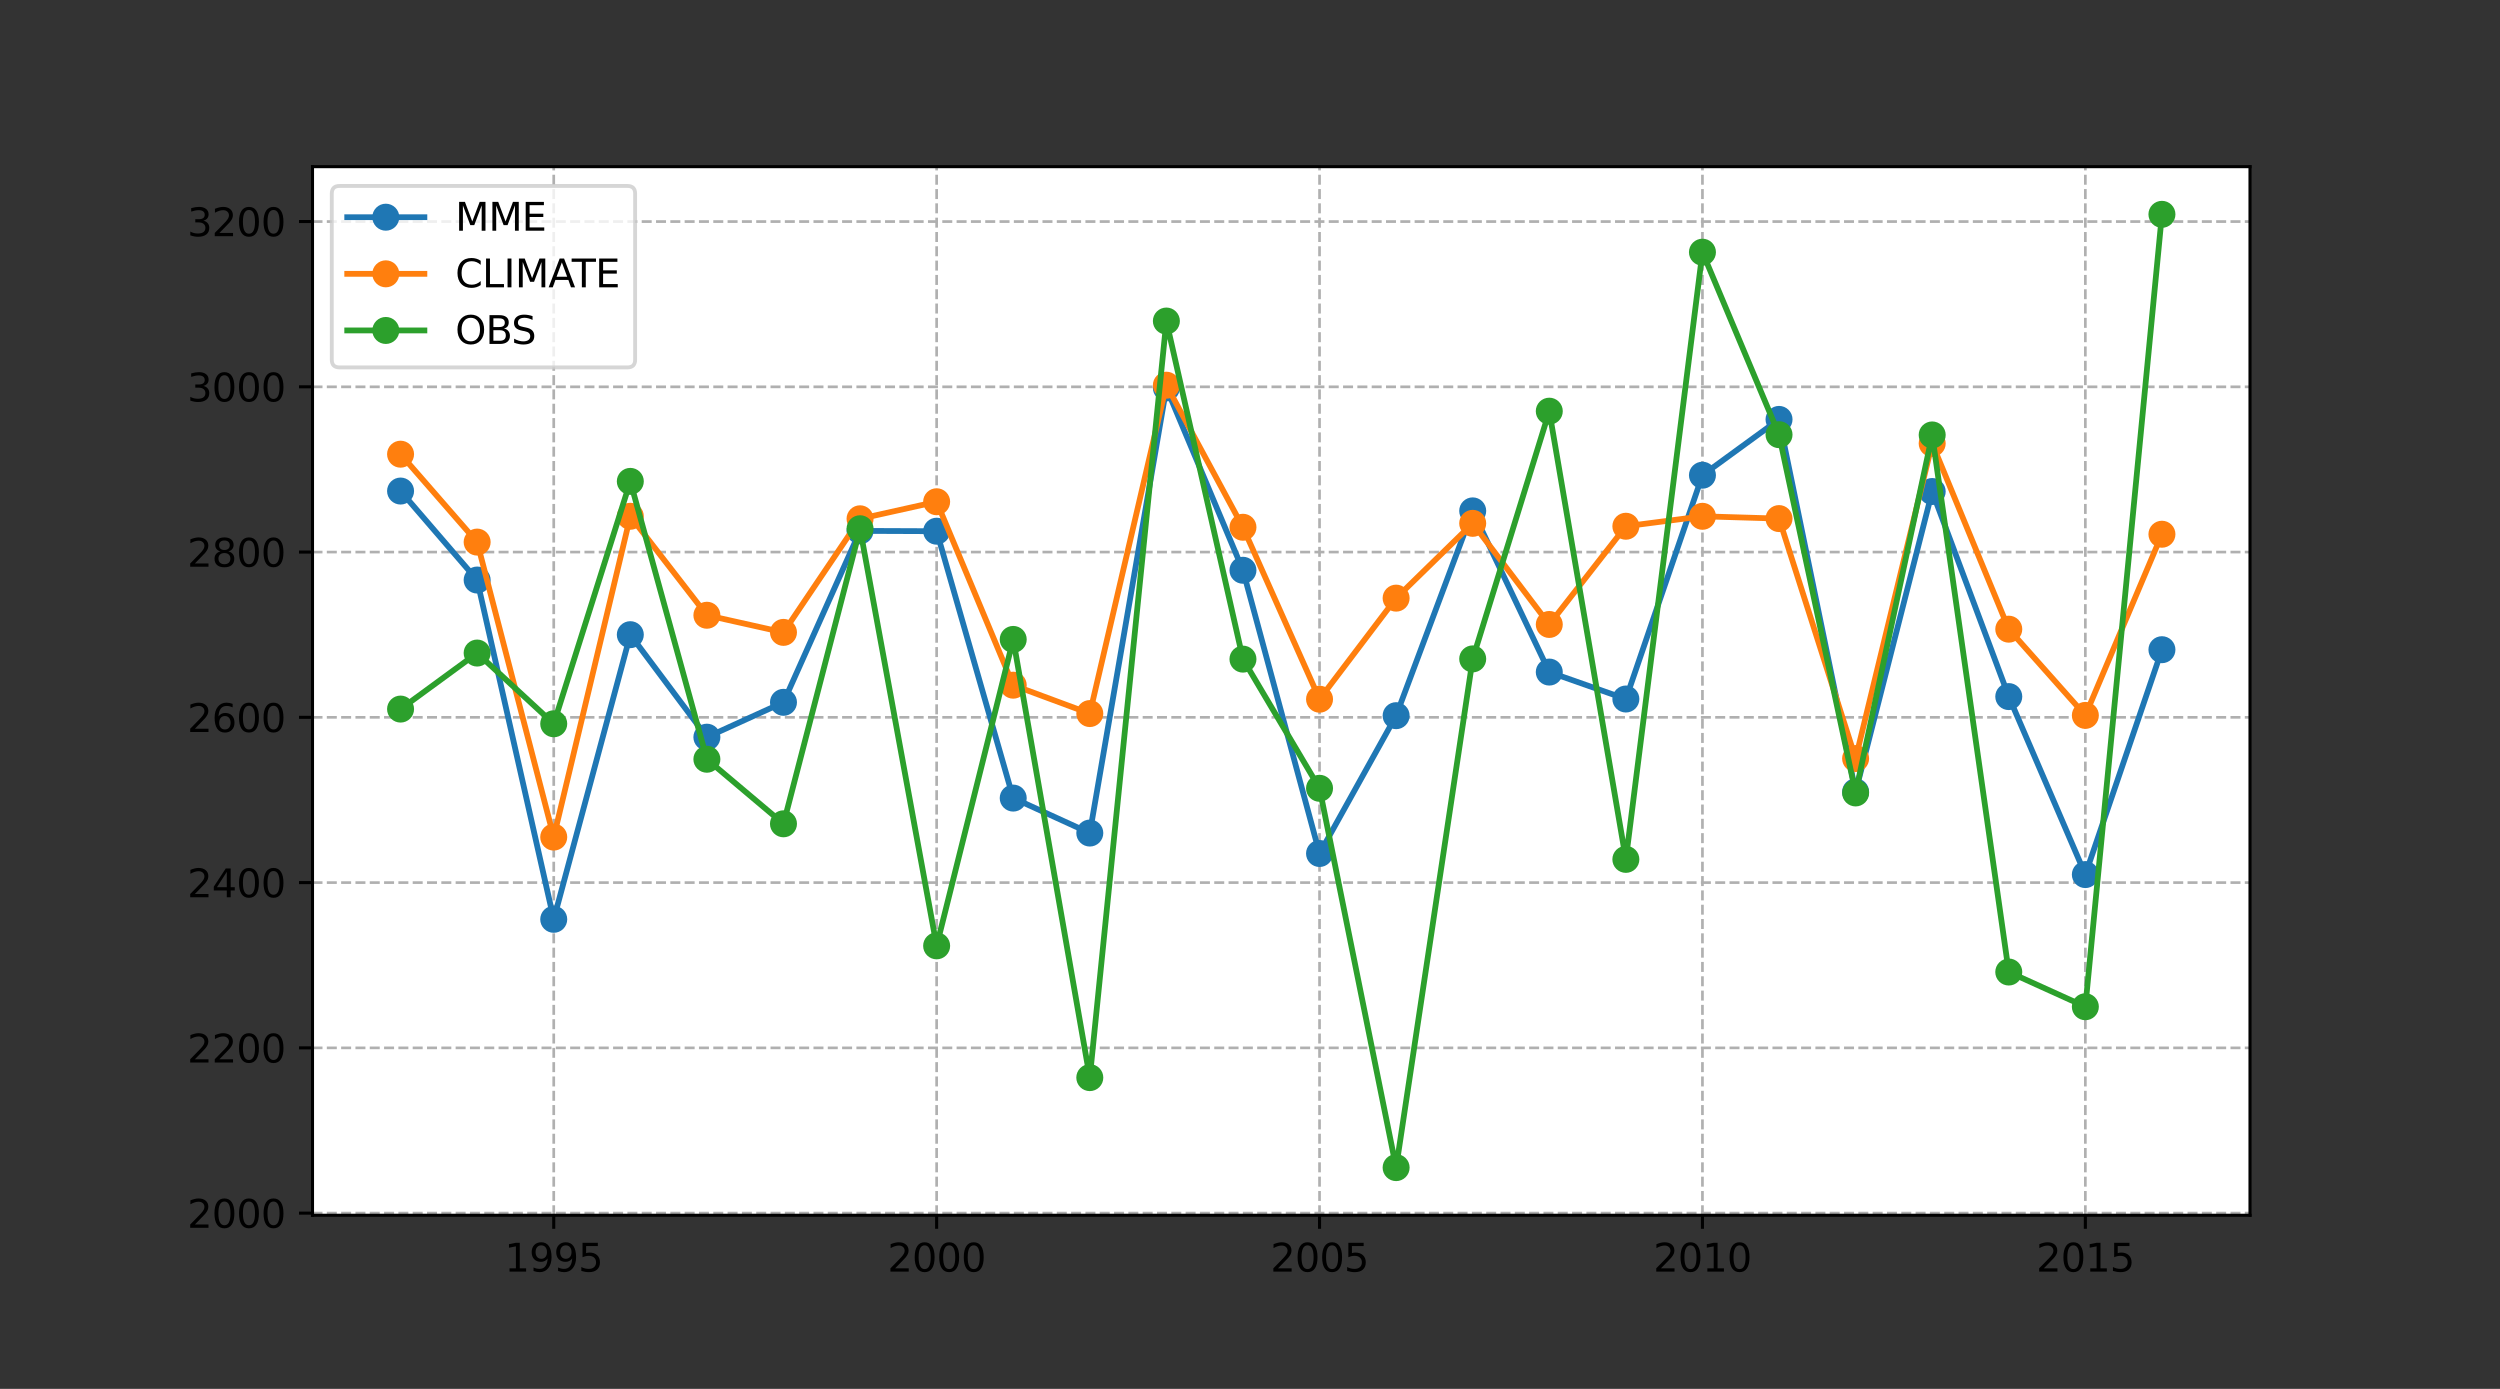 <?xml version="1.0" encoding="utf-8" standalone="no"?>
<!DOCTYPE svg PUBLIC "-//W3C//DTD SVG 1.1//EN"
  "http://www.w3.org/Graphics/SVG/1.1/DTD/svg11.dtd">
<svg xmlns:xlink="http://www.w3.org/1999/xlink" width="648pt" height="360pt" viewBox="0 0 648 360" xmlns="http://www.w3.org/2000/svg" version="1.1">
 <rect x="0" y="0" width="648" height="360" fill="#333333" stroke="none"/>
 <defs>
  <style type="text/css">*{stroke-linejoin: round; stroke-linecap: butt}</style>
 </defs>
 <g id="figure_1">
  <g id="patch_1">
   <path d="M 0 360 
L 648 360 
L 648 0 
L 0 0 
L 0 360 
z
" style="fill: none"/>
  </g>
  <g id="axes_1">
   <g id="patch_2">
    <path d="M 81 315 
L 583.2 315 
L 583.2 43.2 
L 81 43.2 
z
" style="fill: #ffffff"/>
   </g>
   <g id="matplotlib.axis_1">
    <g id="xtick_1">
     <g id="line2d_1">
      <path d="M 143.527 315 
L 143.527 43.2 
" clip-path="url(#p9c97876a5e)" style="fill: none; stroke-dasharray: 2.59,1.12; stroke-dashoffset: 0; stroke: #b0b0b0; stroke-width: 0.7"/>
     </g>
     <g id="line2d_2">
      <defs>
       <path id="mdd192f6ba7" d="M 0 0 
L 0 3.5 
" style="stroke: #000000; stroke-width: 0.8"/>
      </defs>
      <g>
       <use xlink:href="#mdd192f6ba7" x="143.527" y="315" style="stroke: #000000; stroke-width: 0.8"/>
      </g>
     </g>
     <g id="text_1">
      <!-- 1995 -->
      <g transform="translate(130.802 329.598)scale(0.1 -0.1)">
       <defs>
        <path id="DejaVuSans-31" d="M 794 531 
L 1825 531 
L 1825 4091 
L 703 3866 
L 703 4441 
L 1819 4666 
L 2450 4666 
L 2450 531 
L 3481 531 
L 3481 0 
L 794 0 
L 794 531 
z
" transform="scale(0.016)"/>
        <path id="DejaVuSans-39" d="M 703 97 
L 703 672 
Q 941 559 1184 500 
Q 1428 441 1663 441 
Q 2288 441 2617 861 
Q 2947 1281 2994 2138 
Q 2813 1869 2534 1725 
Q 2256 1581 1919 1581 
Q 1219 1581 811 2004 
Q 403 2428 403 3163 
Q 403 3881 828 4315 
Q 1253 4750 1959 4750 
Q 2769 4750 3195 4129 
Q 3622 3509 3622 2328 
Q 3622 1225 3098 567 
Q 2575 -91 1691 -91 
Q 1453 -91 1209 -44 
Q 966 3 703 97 
z
M 1959 2075 
Q 2384 2075 2632 2365 
Q 2881 2656 2881 3163 
Q 2881 3666 2632 3958 
Q 2384 4250 1959 4250 
Q 1534 4250 1286 3958 
Q 1038 3666 1038 3163 
Q 1038 2656 1286 2365 
Q 1534 2075 1959 2075 
z
" transform="scale(0.016)"/>
        <path id="DejaVuSans-35" d="M 691 4666 
L 3169 4666 
L 3169 4134 
L 1269 4134 
L 1269 2991 
Q 1406 3038 1543 3061 
Q 1681 3084 1819 3084 
Q 2600 3084 3056 2656 
Q 3513 2228 3513 1497 
Q 3513 744 3044 326 
Q 2575 -91 1722 -91 
Q 1428 -91 1123 -41 
Q 819 9 494 109 
L 494 744 
Q 775 591 1075 516 
Q 1375 441 1709 441 
Q 2250 441 2565 725 
Q 2881 1009 2881 1497 
Q 2881 1984 2565 2268 
Q 2250 2553 1709 2553 
Q 1456 2553 1204 2497 
Q 953 2441 691 2322 
L 691 4666 
z
" transform="scale(0.016)"/>
       </defs>
       <use xlink:href="#DejaVuSans-31"/>
       <use xlink:href="#DejaVuSans-39" x="63.623"/>
       <use xlink:href="#DejaVuSans-39" x="127.246"/>
       <use xlink:href="#DejaVuSans-35" x="190.869"/>
      </g>
     </g>
    </g>
    <g id="xtick_2">
     <g id="line2d_3">
      <path d="M 242.776 315 
L 242.776 43.2 
" clip-path="url(#p9c97876a5e)" style="fill: none; stroke-dasharray: 2.59,1.12; stroke-dashoffset: 0; stroke: #b0b0b0; stroke-width: 0.7"/>
     </g>
     <g id="line2d_4">
      <g>
       <use xlink:href="#mdd192f6ba7" x="242.776" y="315" style="stroke: #000000; stroke-width: 0.8"/>
      </g>
     </g>
     <g id="text_2">
      <!-- 2000 -->
      <g transform="translate(230.051 329.598)scale(0.1 -0.1)">
       <defs>
        <path id="DejaVuSans-32" d="M 1228 531 
L 3431 531 
L 3431 0 
L 469 0 
L 469 531 
Q 828 903 1448 1529 
Q 2069 2156 2228 2338 
Q 2531 2678 2651 2914 
Q 2772 3150 2772 3378 
Q 2772 3750 2511 3984 
Q 2250 4219 1831 4219 
Q 1534 4219 1204 4116 
Q 875 4013 500 3803 
L 500 4441 
Q 881 4594 1212 4672 
Q 1544 4750 1819 4750 
Q 2544 4750 2975 4387 
Q 3406 4025 3406 3419 
Q 3406 3131 3298 2873 
Q 3191 2616 2906 2266 
Q 2828 2175 2409 1742 
Q 1991 1309 1228 531 
z
" transform="scale(0.016)"/>
        <path id="DejaVuSans-30" d="M 2034 4250 
Q 1547 4250 1301 3770 
Q 1056 3291 1056 2328 
Q 1056 1369 1301 889 
Q 1547 409 2034 409 
Q 2525 409 2770 889 
Q 3016 1369 3016 2328 
Q 3016 3291 2770 3770 
Q 2525 4250 2034 4250 
z
M 2034 4750 
Q 2819 4750 3233 4129 
Q 3647 3509 3647 2328 
Q 3647 1150 3233 529 
Q 2819 -91 2034 -91 
Q 1250 -91 836 529 
Q 422 1150 422 2328 
Q 422 3509 836 4129 
Q 1250 4750 2034 4750 
z
" transform="scale(0.016)"/>
       </defs>
       <use xlink:href="#DejaVuSans-32"/>
       <use xlink:href="#DejaVuSans-30" x="63.623"/>
       <use xlink:href="#DejaVuSans-30" x="127.246"/>
       <use xlink:href="#DejaVuSans-30" x="190.869"/>
      </g>
     </g>
    </g>
    <g id="xtick_3">
     <g id="line2d_5">
      <path d="M 342.025 315 
L 342.025 43.2 
" clip-path="url(#p9c97876a5e)" style="fill: none; stroke-dasharray: 2.59,1.12; stroke-dashoffset: 0; stroke: #b0b0b0; stroke-width: 0.7"/>
     </g>
     <g id="line2d_6">
      <g>
       <use xlink:href="#mdd192f6ba7" x="342.025" y="315" style="stroke: #000000; stroke-width: 0.8"/>
      </g>
     </g>
     <g id="text_3">
      <!-- 2005 -->
      <g transform="translate(329.3 329.598)scale(0.1 -0.1)">
       <use xlink:href="#DejaVuSans-32"/>
       <use xlink:href="#DejaVuSans-30" x="63.623"/>
       <use xlink:href="#DejaVuSans-30" x="127.246"/>
       <use xlink:href="#DejaVuSans-35" x="190.869"/>
      </g>
     </g>
    </g>
    <g id="xtick_4">
     <g id="line2d_7">
      <path d="M 441.274 315 
L 441.274 43.2 
" clip-path="url(#p9c97876a5e)" style="fill: none; stroke-dasharray: 2.59,1.12; stroke-dashoffset: 0; stroke: #b0b0b0; stroke-width: 0.7"/>
     </g>
     <g id="line2d_8">
      <g>
       <use xlink:href="#mdd192f6ba7" x="441.274" y="315" style="stroke: #000000; stroke-width: 0.8"/>
      </g>
     </g>
     <g id="text_4">
      <!-- 2010 -->
      <g transform="translate(428.549 329.598)scale(0.1 -0.1)">
       <use xlink:href="#DejaVuSans-32"/>
       <use xlink:href="#DejaVuSans-30" x="63.623"/>
       <use xlink:href="#DejaVuSans-31" x="127.246"/>
       <use xlink:href="#DejaVuSans-30" x="190.869"/>
      </g>
     </g>
    </g>
    <g id="xtick_5">
     <g id="line2d_9">
      <path d="M 540.523 315 
L 540.523 43.2 
" clip-path="url(#p9c97876a5e)" style="fill: none; stroke-dasharray: 2.59,1.12; stroke-dashoffset: 0; stroke: #b0b0b0; stroke-width: 0.7"/>
     </g>
     <g id="line2d_10">
      <g>
       <use xlink:href="#mdd192f6ba7" x="540.523" y="315" style="stroke: #000000; stroke-width: 0.8"/>
      </g>
     </g>
     <g id="text_5">
      <!-- 2015 -->
      <g transform="translate(527.798 329.598)scale(0.1 -0.1)">
       <use xlink:href="#DejaVuSans-32"/>
       <use xlink:href="#DejaVuSans-30" x="63.623"/>
       <use xlink:href="#DejaVuSans-31" x="127.246"/>
       <use xlink:href="#DejaVuSans-35" x="190.869"/>
      </g>
     </g>
    </g>
   </g>
   <g id="matplotlib.axis_2">
    <g id="ytick_1">
     <g id="line2d_11">
      <path d="M 81 314.44 
L 583.2 314.44 
" clip-path="url(#p9c97876a5e)" style="fill: none; stroke-dasharray: 2.59,1.12; stroke-dashoffset: 0; stroke: #b0b0b0; stroke-width: 0.7"/>
     </g>
     <g id="line2d_12">
      <defs>
       <path id="m033b8f2d22" d="M 0 0 
L -3.5 0 
" style="stroke: #000000; stroke-width: 0.8"/>
      </defs>
      <g>
       <use xlink:href="#m033b8f2d22" x="81" y="314.44" style="stroke: #000000; stroke-width: 0.8"/>
      </g>
     </g>
     <g id="text_6">
      <!-- 2000 -->
      <g transform="translate(48.55 318.239)scale(0.1 -0.1)">
       <use xlink:href="#DejaVuSans-32"/>
       <use xlink:href="#DejaVuSans-30" x="63.623"/>
       <use xlink:href="#DejaVuSans-30" x="127.246"/>
       <use xlink:href="#DejaVuSans-30" x="190.869"/>
      </g>
     </g>
    </g>
    <g id="ytick_2">
     <g id="line2d_13">
      <path d="M 81 271.604 
L 583.2 271.604 
" clip-path="url(#p9c97876a5e)" style="fill: none; stroke-dasharray: 2.59,1.12; stroke-dashoffset: 0; stroke: #b0b0b0; stroke-width: 0.7"/>
     </g>
     <g id="line2d_14">
      <g>
       <use xlink:href="#m033b8f2d22" x="81" y="271.604" style="stroke: #000000; stroke-width: 0.8"/>
      </g>
     </g>
     <g id="text_7">
      <!-- 2200 -->
      <g transform="translate(48.55 275.403)scale(0.1 -0.1)">
       <use xlink:href="#DejaVuSans-32"/>
       <use xlink:href="#DejaVuSans-32" x="63.623"/>
       <use xlink:href="#DejaVuSans-30" x="127.246"/>
       <use xlink:href="#DejaVuSans-30" x="190.869"/>
      </g>
     </g>
    </g>
    <g id="ytick_3">
     <g id="line2d_15">
      <path d="M 81 228.769 
L 583.2 228.769 
" clip-path="url(#p9c97876a5e)" style="fill: none; stroke-dasharray: 2.59,1.12; stroke-dashoffset: 0; stroke: #b0b0b0; stroke-width: 0.7"/>
     </g>
     <g id="line2d_16">
      <g>
       <use xlink:href="#m033b8f2d22" x="81" y="228.769" style="stroke: #000000; stroke-width: 0.8"/>
      </g>
     </g>
     <g id="text_8">
      <!-- 2400 -->
      <g transform="translate(48.55 232.568)scale(0.1 -0.1)">
       <defs>
        <path id="DejaVuSans-34" d="M 2419 4116 
L 825 1625 
L 2419 1625 
L 2419 4116 
z
M 2253 4666 
L 3047 4666 
L 3047 1625 
L 3713 1625 
L 3713 1100 
L 3047 1100 
L 3047 0 
L 2419 0 
L 2419 1100 
L 313 1100 
L 313 1709 
L 2253 4666 
z
" transform="scale(0.016)"/>
       </defs>
       <use xlink:href="#DejaVuSans-32"/>
       <use xlink:href="#DejaVuSans-34" x="63.623"/>
       <use xlink:href="#DejaVuSans-30" x="127.246"/>
       <use xlink:href="#DejaVuSans-30" x="190.869"/>
      </g>
     </g>
    </g>
    <g id="ytick_4">
     <g id="line2d_17">
      <path d="M 81 185.933 
L 583.2 185.933 
" clip-path="url(#p9c97876a5e)" style="fill: none; stroke-dasharray: 2.59,1.12; stroke-dashoffset: 0; stroke: #b0b0b0; stroke-width: 0.7"/>
     </g>
     <g id="line2d_18">
      <g>
       <use xlink:href="#m033b8f2d22" x="81" y="185.933" style="stroke: #000000; stroke-width: 0.8"/>
      </g>
     </g>
     <g id="text_9">
      <!-- 2600 -->
      <g transform="translate(48.55 189.733)scale(0.1 -0.1)">
       <defs>
        <path id="DejaVuSans-36" d="M 2113 2584 
Q 1688 2584 1439 2293 
Q 1191 2003 1191 1497 
Q 1191 994 1439 701 
Q 1688 409 2113 409 
Q 2538 409 2786 701 
Q 3034 994 3034 1497 
Q 3034 2003 2786 2293 
Q 2538 2584 2113 2584 
z
M 3366 4563 
L 3366 3988 
Q 3128 4100 2886 4159 
Q 2644 4219 2406 4219 
Q 1781 4219 1451 3797 
Q 1122 3375 1075 2522 
Q 1259 2794 1537 2939 
Q 1816 3084 2150 3084 
Q 2853 3084 3261 2657 
Q 3669 2231 3669 1497 
Q 3669 778 3244 343 
Q 2819 -91 2113 -91 
Q 1303 -91 875 529 
Q 447 1150 447 2328 
Q 447 3434 972 4092 
Q 1497 4750 2381 4750 
Q 2619 4750 2861 4703 
Q 3103 4656 3366 4563 
z
" transform="scale(0.016)"/>
       </defs>
       <use xlink:href="#DejaVuSans-32"/>
       <use xlink:href="#DejaVuSans-36" x="63.623"/>
       <use xlink:href="#DejaVuSans-30" x="127.246"/>
       <use xlink:href="#DejaVuSans-30" x="190.869"/>
      </g>
     </g>
    </g>
    <g id="ytick_5">
     <g id="line2d_19">
      <path d="M 81 143.098 
L 583.2 143.098 
" clip-path="url(#p9c97876a5e)" style="fill: none; stroke-dasharray: 2.59,1.12; stroke-dashoffset: 0; stroke: #b0b0b0; stroke-width: 0.7"/>
     </g>
     <g id="line2d_20">
      <g>
       <use xlink:href="#m033b8f2d22" x="81" y="143.098" style="stroke: #000000; stroke-width: 0.8"/>
      </g>
     </g>
     <g id="text_10">
      <!-- 2800 -->
      <g transform="translate(48.55 146.897)scale(0.1 -0.1)">
       <defs>
        <path id="DejaVuSans-38" d="M 2034 2216 
Q 1584 2216 1326 1975 
Q 1069 1734 1069 1313 
Q 1069 891 1326 650 
Q 1584 409 2034 409 
Q 2484 409 2743 651 
Q 3003 894 3003 1313 
Q 3003 1734 2745 1975 
Q 2488 2216 2034 2216 
z
M 1403 2484 
Q 997 2584 770 2862 
Q 544 3141 544 3541 
Q 544 4100 942 4425 
Q 1341 4750 2034 4750 
Q 2731 4750 3128 4425 
Q 3525 4100 3525 3541 
Q 3525 3141 3298 2862 
Q 3072 2584 2669 2484 
Q 3125 2378 3379 2068 
Q 3634 1759 3634 1313 
Q 3634 634 3220 271 
Q 2806 -91 2034 -91 
Q 1263 -91 848 271 
Q 434 634 434 1313 
Q 434 1759 690 2068 
Q 947 2378 1403 2484 
z
M 1172 3481 
Q 1172 3119 1398 2916 
Q 1625 2713 2034 2713 
Q 2441 2713 2670 2916 
Q 2900 3119 2900 3481 
Q 2900 3844 2670 4047 
Q 2441 4250 2034 4250 
Q 1625 4250 1398 4047 
Q 1172 3844 1172 3481 
z
" transform="scale(0.016)"/>
       </defs>
       <use xlink:href="#DejaVuSans-32"/>
       <use xlink:href="#DejaVuSans-38" x="63.623"/>
       <use xlink:href="#DejaVuSans-30" x="127.246"/>
       <use xlink:href="#DejaVuSans-30" x="190.869"/>
      </g>
     </g>
    </g>
    <g id="ytick_6">
     <g id="line2d_21">
      <path d="M 81 100.263 
L 583.2 100.263 
" clip-path="url(#p9c97876a5e)" style="fill: none; stroke-dasharray: 2.59,1.12; stroke-dashoffset: 0; stroke: #b0b0b0; stroke-width: 0.7"/>
     </g>
     <g id="line2d_22">
      <g>
       <use xlink:href="#m033b8f2d22" x="81" y="100.263" style="stroke: #000000; stroke-width: 0.8"/>
      </g>
     </g>
     <g id="text_11">
      <!-- 3000 -->
      <g transform="translate(48.55 104.062)scale(0.1 -0.1)">
       <defs>
        <path id="DejaVuSans-33" d="M 2597 2516 
Q 3050 2419 3304 2112 
Q 3559 1806 3559 1356 
Q 3559 666 3084 287 
Q 2609 -91 1734 -91 
Q 1441 -91 1130 -33 
Q 819 25 488 141 
L 488 750 
Q 750 597 1062 519 
Q 1375 441 1716 441 
Q 2309 441 2620 675 
Q 2931 909 2931 1356 
Q 2931 1769 2642 2001 
Q 2353 2234 1838 2234 
L 1294 2234 
L 1294 2753 
L 1863 2753 
Q 2328 2753 2575 2939 
Q 2822 3125 2822 3475 
Q 2822 3834 2567 4026 
Q 2313 4219 1838 4219 
Q 1578 4219 1281 4162 
Q 984 4106 628 3988 
L 628 4550 
Q 988 4650 1302 4700 
Q 1616 4750 1894 4750 
Q 2613 4750 3031 4423 
Q 3450 4097 3450 3541 
Q 3450 3153 3228 2886 
Q 3006 2619 2597 2516 
z
" transform="scale(0.016)"/>
       </defs>
       <use xlink:href="#DejaVuSans-33"/>
       <use xlink:href="#DejaVuSans-30" x="63.623"/>
       <use xlink:href="#DejaVuSans-30" x="127.246"/>
       <use xlink:href="#DejaVuSans-30" x="190.869"/>
      </g>
     </g>
    </g>
    <g id="ytick_7">
     <g id="line2d_23">
      <path d="M 81 57.427 
L 583.2 57.427 
" clip-path="url(#p9c97876a5e)" style="fill: none; stroke-dasharray: 2.59,1.12; stroke-dashoffset: 0; stroke: #b0b0b0; stroke-width: 0.7"/>
     </g>
     <g id="line2d_24">
      <g>
       <use xlink:href="#m033b8f2d22" x="81" y="57.427" style="stroke: #000000; stroke-width: 0.8"/>
      </g>
     </g>
     <g id="text_12">
      <!-- 3200 -->
      <g transform="translate(48.55 61.227)scale(0.1 -0.1)">
       <use xlink:href="#DejaVuSans-33"/>
       <use xlink:href="#DejaVuSans-32" x="63.623"/>
       <use xlink:href="#DejaVuSans-30" x="127.246"/>
       <use xlink:href="#DejaVuSans-30" x="190.869"/>
      </g>
     </g>
    </g>
   </g>
   <g id="line2d_25">
    <path d="M 103.827 127.28 
L 123.677 150.346 
L 143.527 238.286 
L 163.377 164.509 
L 183.226 191.078 
L 203.076 182.043 
L 222.926 137.609 
L 242.776 137.689 
L 262.626 206.865 
L 282.475 215.926 
L 302.325 100.549 
L 322.175 147.814 
L 342.025 221.227 
L 361.875 185.503 
L 381.725 132.421 
L 401.574 174.2 
L 421.424 181.185 
L 441.274 123.174 
L 461.124 108.712 
L 480.974 205.248 
L 500.823 127.401 
L 520.673 180.555 
L 540.523 226.691 
L 560.373 168.402 
" clip-path="url(#p9c97876a5e)" style="fill: none; stroke: #1f77b4; stroke-width: 1.5; stroke-linecap: square"/>
    <defs>
     <path id="me80f377b57" d="M 0 3 
C 0.796 3 1.559 2.684 2.121 2.121 
C 2.684 1.559 3 0.796 3 0 
C 3 -0.796 2.684 -1.559 2.121 -2.121 
C 1.559 -2.684 0.796 -3 0 -3 
C -0.796 -3 -1.559 -2.684 -2.121 -2.121 
C -2.684 -1.559 -3 -0.796 -3 0 
C -3 0.796 -2.684 1.559 -2.121 2.121 
C -1.559 2.684 -0.796 3 0 3 
z
" style="stroke: #1f77b4"/>
    </defs>
    <g clip-path="url(#p9c97876a5e)">
     <use xlink:href="#me80f377b57" x="103.827" y="127.28" style="fill: #1f77b4; stroke: #1f77b4"/>
     <use xlink:href="#me80f377b57" x="123.677" y="150.346" style="fill: #1f77b4; stroke: #1f77b4"/>
     <use xlink:href="#me80f377b57" x="143.527" y="238.286" style="fill: #1f77b4; stroke: #1f77b4"/>
     <use xlink:href="#me80f377b57" x="163.377" y="164.509" style="fill: #1f77b4; stroke: #1f77b4"/>
     <use xlink:href="#me80f377b57" x="183.226" y="191.078" style="fill: #1f77b4; stroke: #1f77b4"/>
     <use xlink:href="#me80f377b57" x="203.076" y="182.043" style="fill: #1f77b4; stroke: #1f77b4"/>
     <use xlink:href="#me80f377b57" x="222.926" y="137.609" style="fill: #1f77b4; stroke: #1f77b4"/>
     <use xlink:href="#me80f377b57" x="242.776" y="137.689" style="fill: #1f77b4; stroke: #1f77b4"/>
     <use xlink:href="#me80f377b57" x="262.626" y="206.865" style="fill: #1f77b4; stroke: #1f77b4"/>
     <use xlink:href="#me80f377b57" x="282.475" y="215.926" style="fill: #1f77b4; stroke: #1f77b4"/>
     <use xlink:href="#me80f377b57" x="302.325" y="100.549" style="fill: #1f77b4; stroke: #1f77b4"/>
     <use xlink:href="#me80f377b57" x="322.175" y="147.814" style="fill: #1f77b4; stroke: #1f77b4"/>
     <use xlink:href="#me80f377b57" x="342.025" y="221.227" style="fill: #1f77b4; stroke: #1f77b4"/>
     <use xlink:href="#me80f377b57" x="361.875" y="185.503" style="fill: #1f77b4; stroke: #1f77b4"/>
     <use xlink:href="#me80f377b57" x="381.725" y="132.421" style="fill: #1f77b4; stroke: #1f77b4"/>
     <use xlink:href="#me80f377b57" x="401.574" y="174.2" style="fill: #1f77b4; stroke: #1f77b4"/>
     <use xlink:href="#me80f377b57" x="421.424" y="181.185" style="fill: #1f77b4; stroke: #1f77b4"/>
     <use xlink:href="#me80f377b57" x="441.274" y="123.174" style="fill: #1f77b4; stroke: #1f77b4"/>
     <use xlink:href="#me80f377b57" x="461.124" y="108.712" style="fill: #1f77b4; stroke: #1f77b4"/>
     <use xlink:href="#me80f377b57" x="480.974" y="205.248" style="fill: #1f77b4; stroke: #1f77b4"/>
     <use xlink:href="#me80f377b57" x="500.823" y="127.401" style="fill: #1f77b4; stroke: #1f77b4"/>
     <use xlink:href="#me80f377b57" x="520.673" y="180.555" style="fill: #1f77b4; stroke: #1f77b4"/>
     <use xlink:href="#me80f377b57" x="540.523" y="226.691" style="fill: #1f77b4; stroke: #1f77b4"/>
     <use xlink:href="#me80f377b57" x="560.373" y="168.402" style="fill: #1f77b4; stroke: #1f77b4"/>
    </g>
   </g>
   <g id="line2d_26">
    <path d="M 103.827 117.725 
L 123.677 140.51 
L 143.527 216.971 
L 163.377 133.822 
L 183.226 159.473 
L 203.076 163.914 
L 222.926 134.472 
L 242.776 130.055 
L 262.626 177.6 
L 282.475 184.956 
L 302.325 99.844 
L 322.175 136.668 
L 342.025 181.235 
L 361.875 155.037 
L 381.725 135.651 
L 401.574 161.86 
L 421.424 136.403 
L 441.274 133.825 
L 461.124 134.416 
L 480.974 196.614 
L 500.823 114.943 
L 520.673 163.082 
L 540.523 185.43 
L 560.373 138.473 
" clip-path="url(#p9c97876a5e)" style="fill: none; stroke: #ff7f0e; stroke-width: 1.5; stroke-linecap: square"/>
    <defs>
     <path id="mc7792795c3" d="M 0 3 
C 0.796 3 1.559 2.684 2.121 2.121 
C 2.684 1.559 3 0.796 3 0 
C 3 -0.796 2.684 -1.559 2.121 -2.121 
C 1.559 -2.684 0.796 -3 0 -3 
C -0.796 -3 -1.559 -2.684 -2.121 -2.121 
C -2.684 -1.559 -3 -0.796 -3 0 
C -3 0.796 -2.684 1.559 -2.121 2.121 
C -1.559 2.684 -0.796 3 0 3 
z
" style="stroke: #ff7f0e"/>
    </defs>
    <g clip-path="url(#p9c97876a5e)">
     <use xlink:href="#mc7792795c3" x="103.827" y="117.725" style="fill: #ff7f0e; stroke: #ff7f0e"/>
     <use xlink:href="#mc7792795c3" x="123.677" y="140.51" style="fill: #ff7f0e; stroke: #ff7f0e"/>
     <use xlink:href="#mc7792795c3" x="143.527" y="216.971" style="fill: #ff7f0e; stroke: #ff7f0e"/>
     <use xlink:href="#mc7792795c3" x="163.377" y="133.822" style="fill: #ff7f0e; stroke: #ff7f0e"/>
     <use xlink:href="#mc7792795c3" x="183.226" y="159.473" style="fill: #ff7f0e; stroke: #ff7f0e"/>
     <use xlink:href="#mc7792795c3" x="203.076" y="163.914" style="fill: #ff7f0e; stroke: #ff7f0e"/>
     <use xlink:href="#mc7792795c3" x="222.926" y="134.472" style="fill: #ff7f0e; stroke: #ff7f0e"/>
     <use xlink:href="#mc7792795c3" x="242.776" y="130.055" style="fill: #ff7f0e; stroke: #ff7f0e"/>
     <use xlink:href="#mc7792795c3" x="262.626" y="177.6" style="fill: #ff7f0e; stroke: #ff7f0e"/>
     <use xlink:href="#mc7792795c3" x="282.475" y="184.956" style="fill: #ff7f0e; stroke: #ff7f0e"/>
     <use xlink:href="#mc7792795c3" x="302.325" y="99.844" style="fill: #ff7f0e; stroke: #ff7f0e"/>
     <use xlink:href="#mc7792795c3" x="322.175" y="136.668" style="fill: #ff7f0e; stroke: #ff7f0e"/>
     <use xlink:href="#mc7792795c3" x="342.025" y="181.235" style="fill: #ff7f0e; stroke: #ff7f0e"/>
     <use xlink:href="#mc7792795c3" x="361.875" y="155.037" style="fill: #ff7f0e; stroke: #ff7f0e"/>
     <use xlink:href="#mc7792795c3" x="381.725" y="135.651" style="fill: #ff7f0e; stroke: #ff7f0e"/>
     <use xlink:href="#mc7792795c3" x="401.574" y="161.86" style="fill: #ff7f0e; stroke: #ff7f0e"/>
     <use xlink:href="#mc7792795c3" x="421.424" y="136.403" style="fill: #ff7f0e; stroke: #ff7f0e"/>
     <use xlink:href="#mc7792795c3" x="441.274" y="133.825" style="fill: #ff7f0e; stroke: #ff7f0e"/>
     <use xlink:href="#mc7792795c3" x="461.124" y="134.416" style="fill: #ff7f0e; stroke: #ff7f0e"/>
     <use xlink:href="#mc7792795c3" x="480.974" y="196.614" style="fill: #ff7f0e; stroke: #ff7f0e"/>
     <use xlink:href="#mc7792795c3" x="500.823" y="114.943" style="fill: #ff7f0e; stroke: #ff7f0e"/>
     <use xlink:href="#mc7792795c3" x="520.673" y="163.082" style="fill: #ff7f0e; stroke: #ff7f0e"/>
     <use xlink:href="#mc7792795c3" x="540.523" y="185.43" style="fill: #ff7f0e; stroke: #ff7f0e"/>
     <use xlink:href="#mc7792795c3" x="560.373" y="138.473" style="fill: #ff7f0e; stroke: #ff7f0e"/>
    </g>
   </g>
   <g id="line2d_27">
    <path d="M 103.827 183.793 
L 123.677 169.271 
L 143.527 187.603 
L 163.377 124.773 
L 183.226 196.795 
L 203.076 213.529 
L 222.926 137.052 
L 242.776 245.16 
L 262.626 165.738 
L 282.475 279.318 
L 302.325 83.215 
L 322.175 170.846 
L 342.025 204.327 
L 361.875 302.645 
L 381.725 170.785 
L 401.574 106.579 
L 421.424 222.749 
L 441.274 65.37 
L 461.124 112.666 
L 480.974 205.53 
L 500.823 112.739 
L 520.673 251.947 
L 540.523 260.943 
L 560.373 55.555 
" clip-path="url(#p9c97876a5e)" style="fill: none; stroke: #2ca02c; stroke-width: 1.5; stroke-linecap: square"/>
    <defs>
     <path id="m3f2e98a097" d="M 0 3 
C 0.796 3 1.559 2.684 2.121 2.121 
C 2.684 1.559 3 0.796 3 0 
C 3 -0.796 2.684 -1.559 2.121 -2.121 
C 1.559 -2.684 0.796 -3 0 -3 
C -0.796 -3 -1.559 -2.684 -2.121 -2.121 
C -2.684 -1.559 -3 -0.796 -3 0 
C -3 0.796 -2.684 1.559 -2.121 2.121 
C -1.559 2.684 -0.796 3 0 3 
z
" style="stroke: #2ca02c"/>
    </defs>
    <g clip-path="url(#p9c97876a5e)">
     <use xlink:href="#m3f2e98a097" x="103.827" y="183.793" style="fill: #2ca02c; stroke: #2ca02c"/>
     <use xlink:href="#m3f2e98a097" x="123.677" y="169.271" style="fill: #2ca02c; stroke: #2ca02c"/>
     <use xlink:href="#m3f2e98a097" x="143.527" y="187.603" style="fill: #2ca02c; stroke: #2ca02c"/>
     <use xlink:href="#m3f2e98a097" x="163.377" y="124.773" style="fill: #2ca02c; stroke: #2ca02c"/>
     <use xlink:href="#m3f2e98a097" x="183.226" y="196.795" style="fill: #2ca02c; stroke: #2ca02c"/>
     <use xlink:href="#m3f2e98a097" x="203.076" y="213.529" style="fill: #2ca02c; stroke: #2ca02c"/>
     <use xlink:href="#m3f2e98a097" x="222.926" y="137.052" style="fill: #2ca02c; stroke: #2ca02c"/>
     <use xlink:href="#m3f2e98a097" x="242.776" y="245.16" style="fill: #2ca02c; stroke: #2ca02c"/>
     <use xlink:href="#m3f2e98a097" x="262.626" y="165.738" style="fill: #2ca02c; stroke: #2ca02c"/>
     <use xlink:href="#m3f2e98a097" x="282.475" y="279.318" style="fill: #2ca02c; stroke: #2ca02c"/>
     <use xlink:href="#m3f2e98a097" x="302.325" y="83.215" style="fill: #2ca02c; stroke: #2ca02c"/>
     <use xlink:href="#m3f2e98a097" x="322.175" y="170.846" style="fill: #2ca02c; stroke: #2ca02c"/>
     <use xlink:href="#m3f2e98a097" x="342.025" y="204.327" style="fill: #2ca02c; stroke: #2ca02c"/>
     <use xlink:href="#m3f2e98a097" x="361.875" y="302.645" style="fill: #2ca02c; stroke: #2ca02c"/>
     <use xlink:href="#m3f2e98a097" x="381.725" y="170.785" style="fill: #2ca02c; stroke: #2ca02c"/>
     <use xlink:href="#m3f2e98a097" x="401.574" y="106.579" style="fill: #2ca02c; stroke: #2ca02c"/>
     <use xlink:href="#m3f2e98a097" x="421.424" y="222.749" style="fill: #2ca02c; stroke: #2ca02c"/>
     <use xlink:href="#m3f2e98a097" x="441.274" y="65.37" style="fill: #2ca02c; stroke: #2ca02c"/>
     <use xlink:href="#m3f2e98a097" x="461.124" y="112.666" style="fill: #2ca02c; stroke: #2ca02c"/>
     <use xlink:href="#m3f2e98a097" x="480.974" y="205.53" style="fill: #2ca02c; stroke: #2ca02c"/>
     <use xlink:href="#m3f2e98a097" x="500.823" y="112.739" style="fill: #2ca02c; stroke: #2ca02c"/>
     <use xlink:href="#m3f2e98a097" x="520.673" y="251.947" style="fill: #2ca02c; stroke: #2ca02c"/>
     <use xlink:href="#m3f2e98a097" x="540.523" y="260.943" style="fill: #2ca02c; stroke: #2ca02c"/>
     <use xlink:href="#m3f2e98a097" x="560.373" y="55.555" style="fill: #2ca02c; stroke: #2ca02c"/>
    </g>
   </g>
   <g id="patch_3">
    <path d="M 81 315 
L 81 43.2 
" style="fill: none; stroke: #000000; stroke-width: 0.8; stroke-linejoin: miter; stroke-linecap: square"/>
   </g>
   <g id="patch_4">
    <path d="M 583.2 315 
L 583.2 43.2 
" style="fill: none; stroke: #000000; stroke-width: 0.8; stroke-linejoin: miter; stroke-linecap: square"/>
   </g>
   <g id="patch_5">
    <path d="M 81 315 
L 583.2 315 
" style="fill: none; stroke: #000000; stroke-width: 0.8; stroke-linejoin: miter; stroke-linecap: square"/>
   </g>
   <g id="patch_6">
    <path d="M 81 43.2 
L 583.2 43.2 
" style="fill: none; stroke: #000000; stroke-width: 0.8; stroke-linejoin: miter; stroke-linecap: square"/>
   </g>
   <g id="legend_1">
    <g id="patch_7">
     <path d="M 88 95.234 
L 162.625 95.234 
Q 164.625 95.234 164.625 93.234 
L 164.625 50.2 
Q 164.625 48.2 162.625 48.2 
L 88 48.2 
Q 86 48.2 86 50.2 
L 86 93.234 
Q 86 95.234 88 95.234 
z
" style="fill: #ffffff; opacity: 0.8; stroke: #cccccc; stroke-linejoin: miter"/>
    </g>
    <g id="line2d_28">
     <path d="M 90 56.298 
L 100 56.298 
L 110 56.298 
" style="fill: none; stroke: #1f77b4; stroke-width: 1.5; stroke-linecap: square"/>
     <g>
      <use xlink:href="#me80f377b57" x="100" y="56.298" style="fill: #1f77b4; stroke: #1f77b4"/>
     </g>
    </g>
    <g id="text_13">
     <!-- MME -->
     <g transform="translate(118 59.798)scale(0.1 -0.1)">
      <defs>
       <path id="DejaVuSans-4d" d="M 628 4666 
L 1569 4666 
L 2759 1491 
L 3956 4666 
L 4897 4666 
L 4897 0 
L 4281 0 
L 4281 4097 
L 3078 897 
L 2444 897 
L 1241 4097 
L 1241 0 
L 628 0 
L 628 4666 
z
" transform="scale(0.016)"/>
       <path id="DejaVuSans-45" d="M 628 4666 
L 3578 4666 
L 3578 4134 
L 1259 4134 
L 1259 2753 
L 3481 2753 
L 3481 2222 
L 1259 2222 
L 1259 531 
L 3634 531 
L 3634 0 
L 628 0 
L 628 4666 
z
" transform="scale(0.016)"/>
      </defs>
      <use xlink:href="#DejaVuSans-4d"/>
      <use xlink:href="#DejaVuSans-4d" x="86.279"/>
      <use xlink:href="#DejaVuSans-45" x="172.559"/>
     </g>
    </g>
    <g id="line2d_29">
     <path d="M 90 70.977 
L 100 70.977 
L 110 70.977 
" style="fill: none; stroke: #ff7f0e; stroke-width: 1.5; stroke-linecap: square"/>
     <g>
      <use xlink:href="#mc7792795c3" x="100" y="70.977" style="fill: #ff7f0e; stroke: #ff7f0e"/>
     </g>
    </g>
    <g id="text_14">
     <!-- CLIMATE -->
     <g transform="translate(118 74.477)scale(0.1 -0.1)">
      <defs>
       <path id="DejaVuSans-43" d="M 4122 4306 
L 4122 3641 
Q 3803 3938 3442 4084 
Q 3081 4231 2675 4231 
Q 1875 4231 1450 3742 
Q 1025 3253 1025 2328 
Q 1025 1406 1450 917 
Q 1875 428 2675 428 
Q 3081 428 3442 575 
Q 3803 722 4122 1019 
L 4122 359 
Q 3791 134 3420 21 
Q 3050 -91 2638 -91 
Q 1578 -91 968 557 
Q 359 1206 359 2328 
Q 359 3453 968 4101 
Q 1578 4750 2638 4750 
Q 3056 4750 3426 4639 
Q 3797 4528 4122 4306 
z
" transform="scale(0.016)"/>
       <path id="DejaVuSans-4c" d="M 628 4666 
L 1259 4666 
L 1259 531 
L 3531 531 
L 3531 0 
L 628 0 
L 628 4666 
z
" transform="scale(0.016)"/>
       <path id="DejaVuSans-49" d="M 628 4666 
L 1259 4666 
L 1259 0 
L 628 0 
L 628 4666 
z
" transform="scale(0.016)"/>
       <path id="DejaVuSans-41" d="M 2188 4044 
L 1331 1722 
L 3047 1722 
L 2188 4044 
z
M 1831 4666 
L 2547 4666 
L 4325 0 
L 3669 0 
L 3244 1197 
L 1141 1197 
L 716 0 
L 50 0 
L 1831 4666 
z
" transform="scale(0.016)"/>
       <path id="DejaVuSans-54" d="M -19 4666 
L 3928 4666 
L 3928 4134 
L 2272 4134 
L 2272 0 
L 1638 0 
L 1638 4134 
L -19 4134 
L -19 4666 
z
" transform="scale(0.016)"/>
      </defs>
      <use xlink:href="#DejaVuSans-43"/>
      <use xlink:href="#DejaVuSans-4c" x="69.824"/>
      <use xlink:href="#DejaVuSans-49" x="125.537"/>
      <use xlink:href="#DejaVuSans-4d" x="155.029"/>
      <use xlink:href="#DejaVuSans-41" x="241.309"/>
      <use xlink:href="#DejaVuSans-54" x="301.967"/>
      <use xlink:href="#DejaVuSans-45" x="363.051"/>
     </g>
    </g>
    <g id="line2d_30">
     <path d="M 90 85.655 
L 100 85.655 
L 110 85.655 
" style="fill: none; stroke: #2ca02c; stroke-width: 1.5; stroke-linecap: square"/>
     <g>
      <use xlink:href="#m3f2e98a097" x="100" y="85.655" style="fill: #2ca02c; stroke: #2ca02c"/>
     </g>
    </g>
    <g id="text_15">
     <!-- OBS -->
     <g transform="translate(118 89.155)scale(0.1 -0.1)">
      <defs>
       <path id="DejaVuSans-4f" d="M 2522 4238 
Q 1834 4238 1429 3725 
Q 1025 3213 1025 2328 
Q 1025 1447 1429 934 
Q 1834 422 2522 422 
Q 3209 422 3611 934 
Q 4013 1447 4013 2328 
Q 4013 3213 3611 3725 
Q 3209 4238 2522 4238 
z
M 2522 4750 
Q 3503 4750 4090 4092 
Q 4678 3434 4678 2328 
Q 4678 1225 4090 567 
Q 3503 -91 2522 -91 
Q 1538 -91 948 565 
Q 359 1222 359 2328 
Q 359 3434 948 4092 
Q 1538 4750 2522 4750 
z
" transform="scale(0.016)"/>
       <path id="DejaVuSans-42" d="M 1259 2228 
L 1259 519 
L 2272 519 
Q 2781 519 3026 730 
Q 3272 941 3272 1375 
Q 3272 1813 3026 2020 
Q 2781 2228 2272 2228 
L 1259 2228 
z
M 1259 4147 
L 1259 2741 
L 2194 2741 
Q 2656 2741 2882 2914 
Q 3109 3088 3109 3444 
Q 3109 3797 2882 3972 
Q 2656 4147 2194 4147 
L 1259 4147 
z
M 628 4666 
L 2241 4666 
Q 2963 4666 3353 4366 
Q 3744 4066 3744 3513 
Q 3744 3084 3544 2831 
Q 3344 2578 2956 2516 
Q 3422 2416 3680 2098 
Q 3938 1781 3938 1306 
Q 3938 681 3513 340 
Q 3088 0 2303 0 
L 628 0 
L 628 4666 
z
" transform="scale(0.016)"/>
       <path id="DejaVuSans-53" d="M 3425 4513 
L 3425 3897 
Q 3066 4069 2747 4153 
Q 2428 4238 2131 4238 
Q 1616 4238 1336 4038 
Q 1056 3838 1056 3469 
Q 1056 3159 1242 3001 
Q 1428 2844 1947 2747 
L 2328 2669 
Q 3034 2534 3370 2195 
Q 3706 1856 3706 1288 
Q 3706 609 3251 259 
Q 2797 -91 1919 -91 
Q 1588 -91 1214 -16 
Q 841 59 441 206 
L 441 856 
Q 825 641 1194 531 
Q 1563 422 1919 422 
Q 2459 422 2753 634 
Q 3047 847 3047 1241 
Q 3047 1584 2836 1778 
Q 2625 1972 2144 2069 
L 1759 2144 
Q 1053 2284 737 2584 
Q 422 2884 422 3419 
Q 422 4038 858 4394 
Q 1294 4750 2059 4750 
Q 2388 4750 2728 4690 
Q 3069 4631 3425 4513 
z
" transform="scale(0.016)"/>
      </defs>
      <use xlink:href="#DejaVuSans-4f"/>
      <use xlink:href="#DejaVuSans-42" x="78.711"/>
      <use xlink:href="#DejaVuSans-53" x="145.564"/>
     </g>
    </g>
   </g>
  </g>
 </g>
 <defs>
  <clipPath id="p9c97876a5e">
   <rect x="81" y="43.2" width="502.2" height="271.8"/>
  </clipPath>
 </defs>
</svg>
